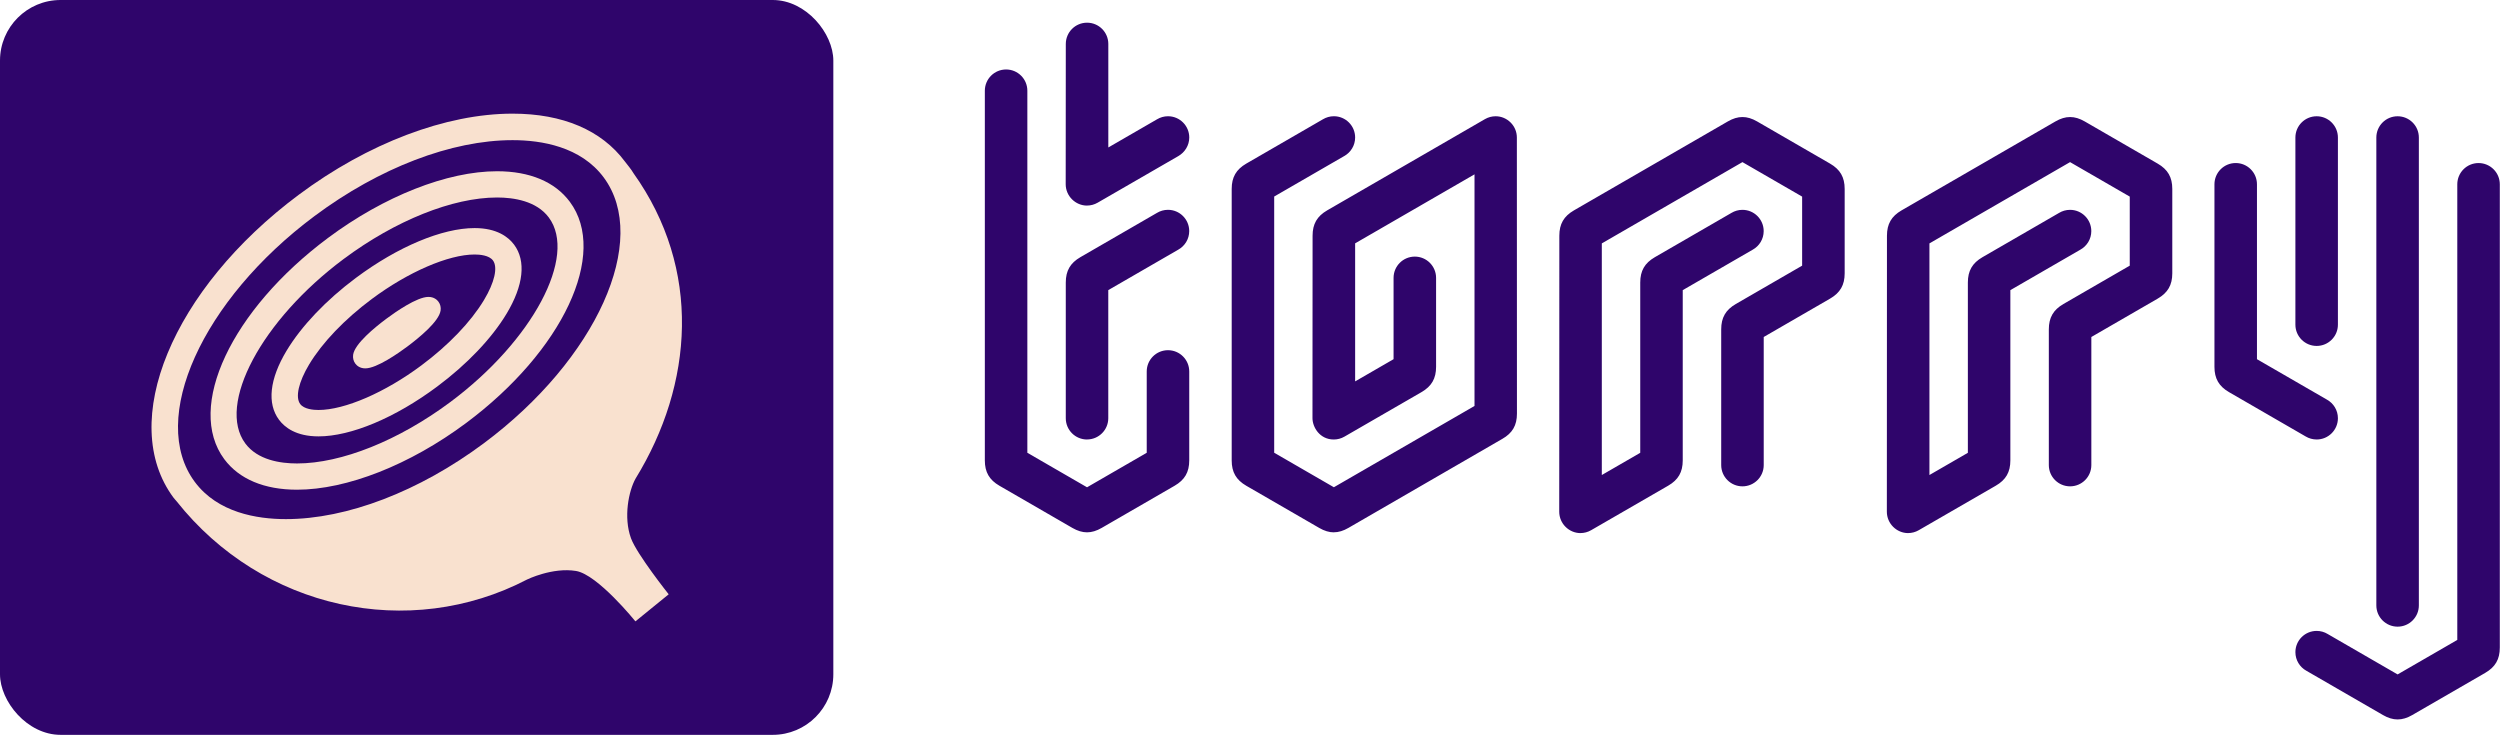 <svg width="330" height="97" viewBox="0 0 330 97" class="css-1j8o68f"><defs id="SvgjsDefs1124"></defs><g id="SvgjsG1125" featurekey="symbolContainer" transform="matrix(1,0,0,1,0,0)" fill="#2f056b"><rect width="110" height="97" rx="8"></rect></g><g id="SvgjsG1126" featurekey="symbolFeature-0" transform="matrix(1.39,0,0,1.39,20,11.964)" fill="#f9e1cf"><g xmlns="http://www.w3.org/2000/svg"><path d="M13.82,37.897c-3.106,0-5.496-1.003-6.909-2.898c-3.671-4.932,0.658-14.163,9.856-21.016   c5.318-3.962,11.318-6.328,16.048-6.328c3.106,0,5.495,1.002,6.908,2.898c3.673,4.931-0.657,14.162-9.854,21.016   C24.549,35.531,18.55,37.897,13.82,37.897L13.82,37.897z M32.815,10.148c-4.212,0-9.655,2.181-14.559,5.833   C10.448,21.8,6.168,29.826,8.911,33.51c1.167,1.566,3.313,1.895,4.909,1.895c4.213,0,9.655-2.181,14.559-5.834   c7.808-5.818,12.088-13.844,9.347-17.527C36.559,10.478,34.411,10.148,32.815,10.148L32.815,10.148z"></path><path d="M15.858,32.833c-2.128,0-3.213-0.856-3.749-1.574c-1.153-1.547-0.9-3.875,0.713-6.555c1.415-2.352,3.757-4.812,6.597-6.929   c3.971-2.957,8.182-4.723,11.264-4.723c2.127,0,3.213,0.856,3.75,1.575c1.151,1.547,0.899,3.875-0.715,6.556   c-1.415,2.352-3.76,4.812-6.601,6.927C23.15,31.067,18.941,32.833,15.858,32.833L15.858,32.833z M30.684,15.561   c-2.485,0-6.319,1.659-9.765,4.226c-2.584,1.926-4.697,4.132-5.947,6.21c-1.007,1.674-1.333,3.116-0.852,3.763   c0.368,0.493,1.247,0.566,1.739,0.566c2.485,0,6.317-1.659,9.762-4.228c2.586-1.926,4.699-4.131,5.95-6.209   c1.008-1.674,1.334-3.117,0.853-3.764C32.056,15.634,31.175,15.561,30.684,15.561L30.684,15.561z"></path><path d="M20.303,26.375c-0.532,0-0.823-0.282-0.949-0.451c-0.178-0.239-0.251-0.539-0.207-0.847   c0.151-1.038,2.049-2.59,3.167-3.423c0.834-0.621,2.892-2.066,3.983-2.066c0.534,0,0.826,0.285,0.951,0.455   c0.176,0.233,0.249,0.534,0.204,0.842c-0.149,1.036-2.046,2.587-3.164,3.42C23.453,24.928,21.394,26.375,20.303,26.375   L20.303,26.375z"></path><path d="M45.97,36.837c5.495-8.946,6.312-19.875-0.21-29.01c-0.208-0.368-0.549-0.753-0.806-1.097   c-2.216-2.973-5.903-4.545-10.665-4.545c-6.333,0-13.734,2.807-20.306,7.703C1.969,18.841-3.253,31.48,2.095,38.661   c0.085,0.114,0.187,0.212,0.276,0.322c8.157,10.296,22.1,13.276,33.306,7.437c0,0,2.399-1.171,4.631-0.807   c2.058,0.334,5.645,4.787,5.645,4.787l3.16-2.571c0,0-3.03-3.804-3.583-5.328C44.805,40.504,45.313,38.012,45.97,36.837z    M15.486,11.906c6.146-4.578,12.999-7.204,18.803-7.204c2.743,0,6.472,0.613,8.647,3.532c4.43,5.949-0.673,17.277-11.373,25.25   c-6.148,4.579-13.003,7.206-18.805,7.206c-2.744,0-6.471-0.613-8.646-3.532C-0.318,31.209,4.784,19.881,15.486,11.906z"></path></g></g><g id="SvgjsG1127" featurekey="nameFeature-0" transform="matrix(2.751,0,0,2.751,127.192,-39.673)" fill="#2f056b"><path d="M5.924 39.964 c-0.229 0 -0.458 -0.07 -0.702 -0.211 l-3.501 -2.024 c-0.487 -0.282 -0.701 -0.653 -0.701 -1.216 l0 -17.738 c0 -0.563 0.457 -1.02 1.02 -1.02 s1.02 0.457 1.02 1.02 l0 17.372 l2.864 1.656 l2.864 -1.656 l0 -3.902 c0 -0.563 0.457 -1.02 1.02 -1.02 s1.02 0.457 1.02 1.02 l0 4.268 c0 0.562 -0.214 0.934 -0.702 1.216 l-3.501 2.024 c-0.244 0.141 -0.473 0.211 -0.702 0.211 z M5.924 35.51 c-0.563 0 -1.02 -0.456 -1.02 -1.02 l0 -6.513 c0 -0.562 0.214 -0.934 0.701 -1.216 l3.677 -2.126 c0.154 -0.092 0.333 -0.146 0.525 -0.146 c0.563 0 1.02 0.457 1.02 1.02 c0 0.384 -0.212 0.718 -0.526 0.892 l-3.358 1.941 l0 6.146 c0 0.563 -0.457 1.02 -1.02 1.02 z M5.919 24.286 l0.003 -0 c-0.551 0 -1.022 -0.457 -1.022 -1.025 l0.005 -6.731 c0 -0.563 0.456 -1.02 1.02 -1.02 s1.02 0.457 1.02 1.02 l0 4.967 l2.339 -1.352 c0.154 -0.092 0.333 -0.146 0.525 -0.146 c0.563 0 1.02 0.457 1.02 1.02 c0 0.384 -0.215 0.713 -0.526 0.893 l-3.872 2.236 c-0.156 0.09 -0.332 0.137 -0.512 0.137 z M17.764 39.964 l0.005 0.001 c-0.229 0 -0.458 -0.07 -0.702 -0.211 l-3.501 -2.024 c-0.487 -0.282 -0.701 -0.653 -0.701 -1.216 l0 -13.027 c0 -0.562 0.214 -0.934 0.701 -1.216 l3.677 -2.126 c0.154 -0.092 0.333 -0.146 0.525 -0.146 c0.563 0 1.02 0.457 1.02 1.02 c0 0.384 -0.212 0.718 -0.526 0.892 l-3.358 1.941 l0 12.293 l2.864 1.656 l6.748 -3.9 l0 -11.114 l-5.728 3.311 l0 6.624 l1.844 -1.066 l0 -3.902 c0 -0.563 0.457 -1.02 1.02 -1.02 s1.02 0.457 1.02 1.02 l0 4.268 c0 0.562 -0.214 0.934 -0.702 1.216 l-3.696 2.135 c-0.156 0.09 -0.332 0.137 -0.512 0.137 c-0.673 0 -1.021 -0.592 -1.021 -1.025 l0.005 -8.754 c0 -0.562 0.214 -0.934 0.701 -1.216 l7.571 -4.378 c0.156 -0.09 0.332 -0.137 0.512 -0.137 c0.55 0 1.018 0.452 1.018 1.02 l0.004 13.248 c0 0.562 -0.215 0.934 -0.702 1.212 l-7.384 4.272 c-0.244 0.141 -0.473 0.211 -0.702 0.211 z M29.599 40 l0.003 0.001 c-0.551 0 -1.021 -0.457 -1.021 -1.025 l0.005 -13.244 c0 -0.562 0.214 -0.934 0.701 -1.216 l7.384 -4.268 c0.244 -0.141 0.473 -0.211 0.702 -0.211 s0.458 0.07 0.702 0.211 l3.501 2.024 c0.487 0.282 0.701 0.653 0.701 1.216 l0 4.047 c0 0.562 -0.214 0.934 -0.702 1.216 l-3.182 1.84 l0 6.146 c0 0.563 -0.457 1.02 -1.02 1.02 s-1.02 -0.457 -1.02 -1.02 l0 -6.513 c0 -0.562 0.214 -0.934 0.701 -1.216 l3.182 -1.84 l0 -3.313 l-2.864 -1.655 l-6.748 3.9 l0 11.114 l1.844 -1.066 l0 -8.17 c0 -0.562 0.214 -0.934 0.701 -1.216 l3.677 -2.126 c0.153 -0.092 0.333 -0.146 0.525 -0.146 c0.563 0 1.02 0.457 1.02 1.02 c0 0.384 -0.212 0.718 -0.526 0.892 l-3.358 1.941 l0 8.17 c0 0.562 -0.214 0.934 -0.702 1.215 l-3.696 2.135 c-0.156 0.09 -0.332 0.137 -0.512 0.137 z M45.319 40 l0.003 0.001 c-0.551 0 -1.021 -0.457 -1.021 -1.025 l0.005 -13.244 c0 -0.562 0.214 -0.934 0.701 -1.216 l7.384 -4.268 c0.244 -0.141 0.473 -0.211 0.702 -0.211 s0.458 0.07 0.702 0.211 l3.501 2.024 c0.487 0.282 0.701 0.653 0.701 1.216 l0 4.047 c0 0.562 -0.214 0.934 -0.702 1.216 l-3.182 1.84 l0 6.146 c0 0.563 -0.457 1.02 -1.02 1.02 s-1.02 -0.457 -1.02 -1.02 l0 -6.513 c0 -0.562 0.214 -0.934 0.701 -1.216 l3.182 -1.84 l0 -3.313 l-2.864 -1.655 l-6.748 3.9 l0 11.114 l1.844 -1.066 l0 -8.17 c0 -0.562 0.214 -0.934 0.701 -1.216 l3.677 -2.126 c0.153 -0.092 0.333 -0.146 0.525 -0.146 c0.563 0 1.02 0.457 1.02 1.02 c0 0.384 -0.212 0.718 -0.526 0.892 l-3.358 1.941 l0 8.17 c0 0.562 -0.214 0.934 -0.702 1.215 l-3.696 2.135 c-0.156 0.09 -0.332 0.137 -0.512 0.137 z M69.51 48.732 c-0.244 0.141 -0.472 0.21 -0.702 0.21 s-0.458 -0.07 -0.702 -0.211 l-3.676 -2.125 c-0.314 -0.174 -0.526 -0.508 -0.526 -0.892 c0 -0.563 0.457 -1.02 1.02 -1.02 c0.192 0 0.372 0.053 0.525 0.146 l3.359 1.942 l2.864 -1.655 l0 -21.862 c0 -0.563 0.457 -1.02 1.02 -1.02 s1.02 0.457 1.02 1.02 l0 22.228 c0 0.562 -0.214 0.934 -0.702 1.216 z M64.924 35.509 c-0.192 0 -0.372 -0.053 -0.526 -0.145 l-3.677 -2.126 c-0.487 -0.282 -0.701 -0.653 -0.701 -1.216 l0 -8.758 c0 -0.563 0.457 -1.02 1.02 -1.02 s1.02 0.457 1.02 1.02 l0 8.392 l3.358 1.941 c0.314 0.174 0.526 0.508 0.526 0.892 c0 0.563 -0.457 1.02 -1.02 1.02 z M68.808 44.49 c-0.563 0 -1.02 -0.457 -1.02 -1.02 l0 -22.45 c0 -0.563 0.457 -1.02 1.02 -1.02 s1.02 0.457 1.02 1.02 l0 22.45 c0 0.563 -0.457 1.02 -1.02 1.02 z M64.924 31.02 c-0.563 0 -1.02 -0.457 -1.02 -1.02 l0 -8.98 c0 -0.563 0.457 -1.02 1.02 -1.02 s1.02 0.457 1.02 1.02 l0 8.98 c0 0.563 -0.457 1.02 -1.02 1.02 z"></path></g></svg>